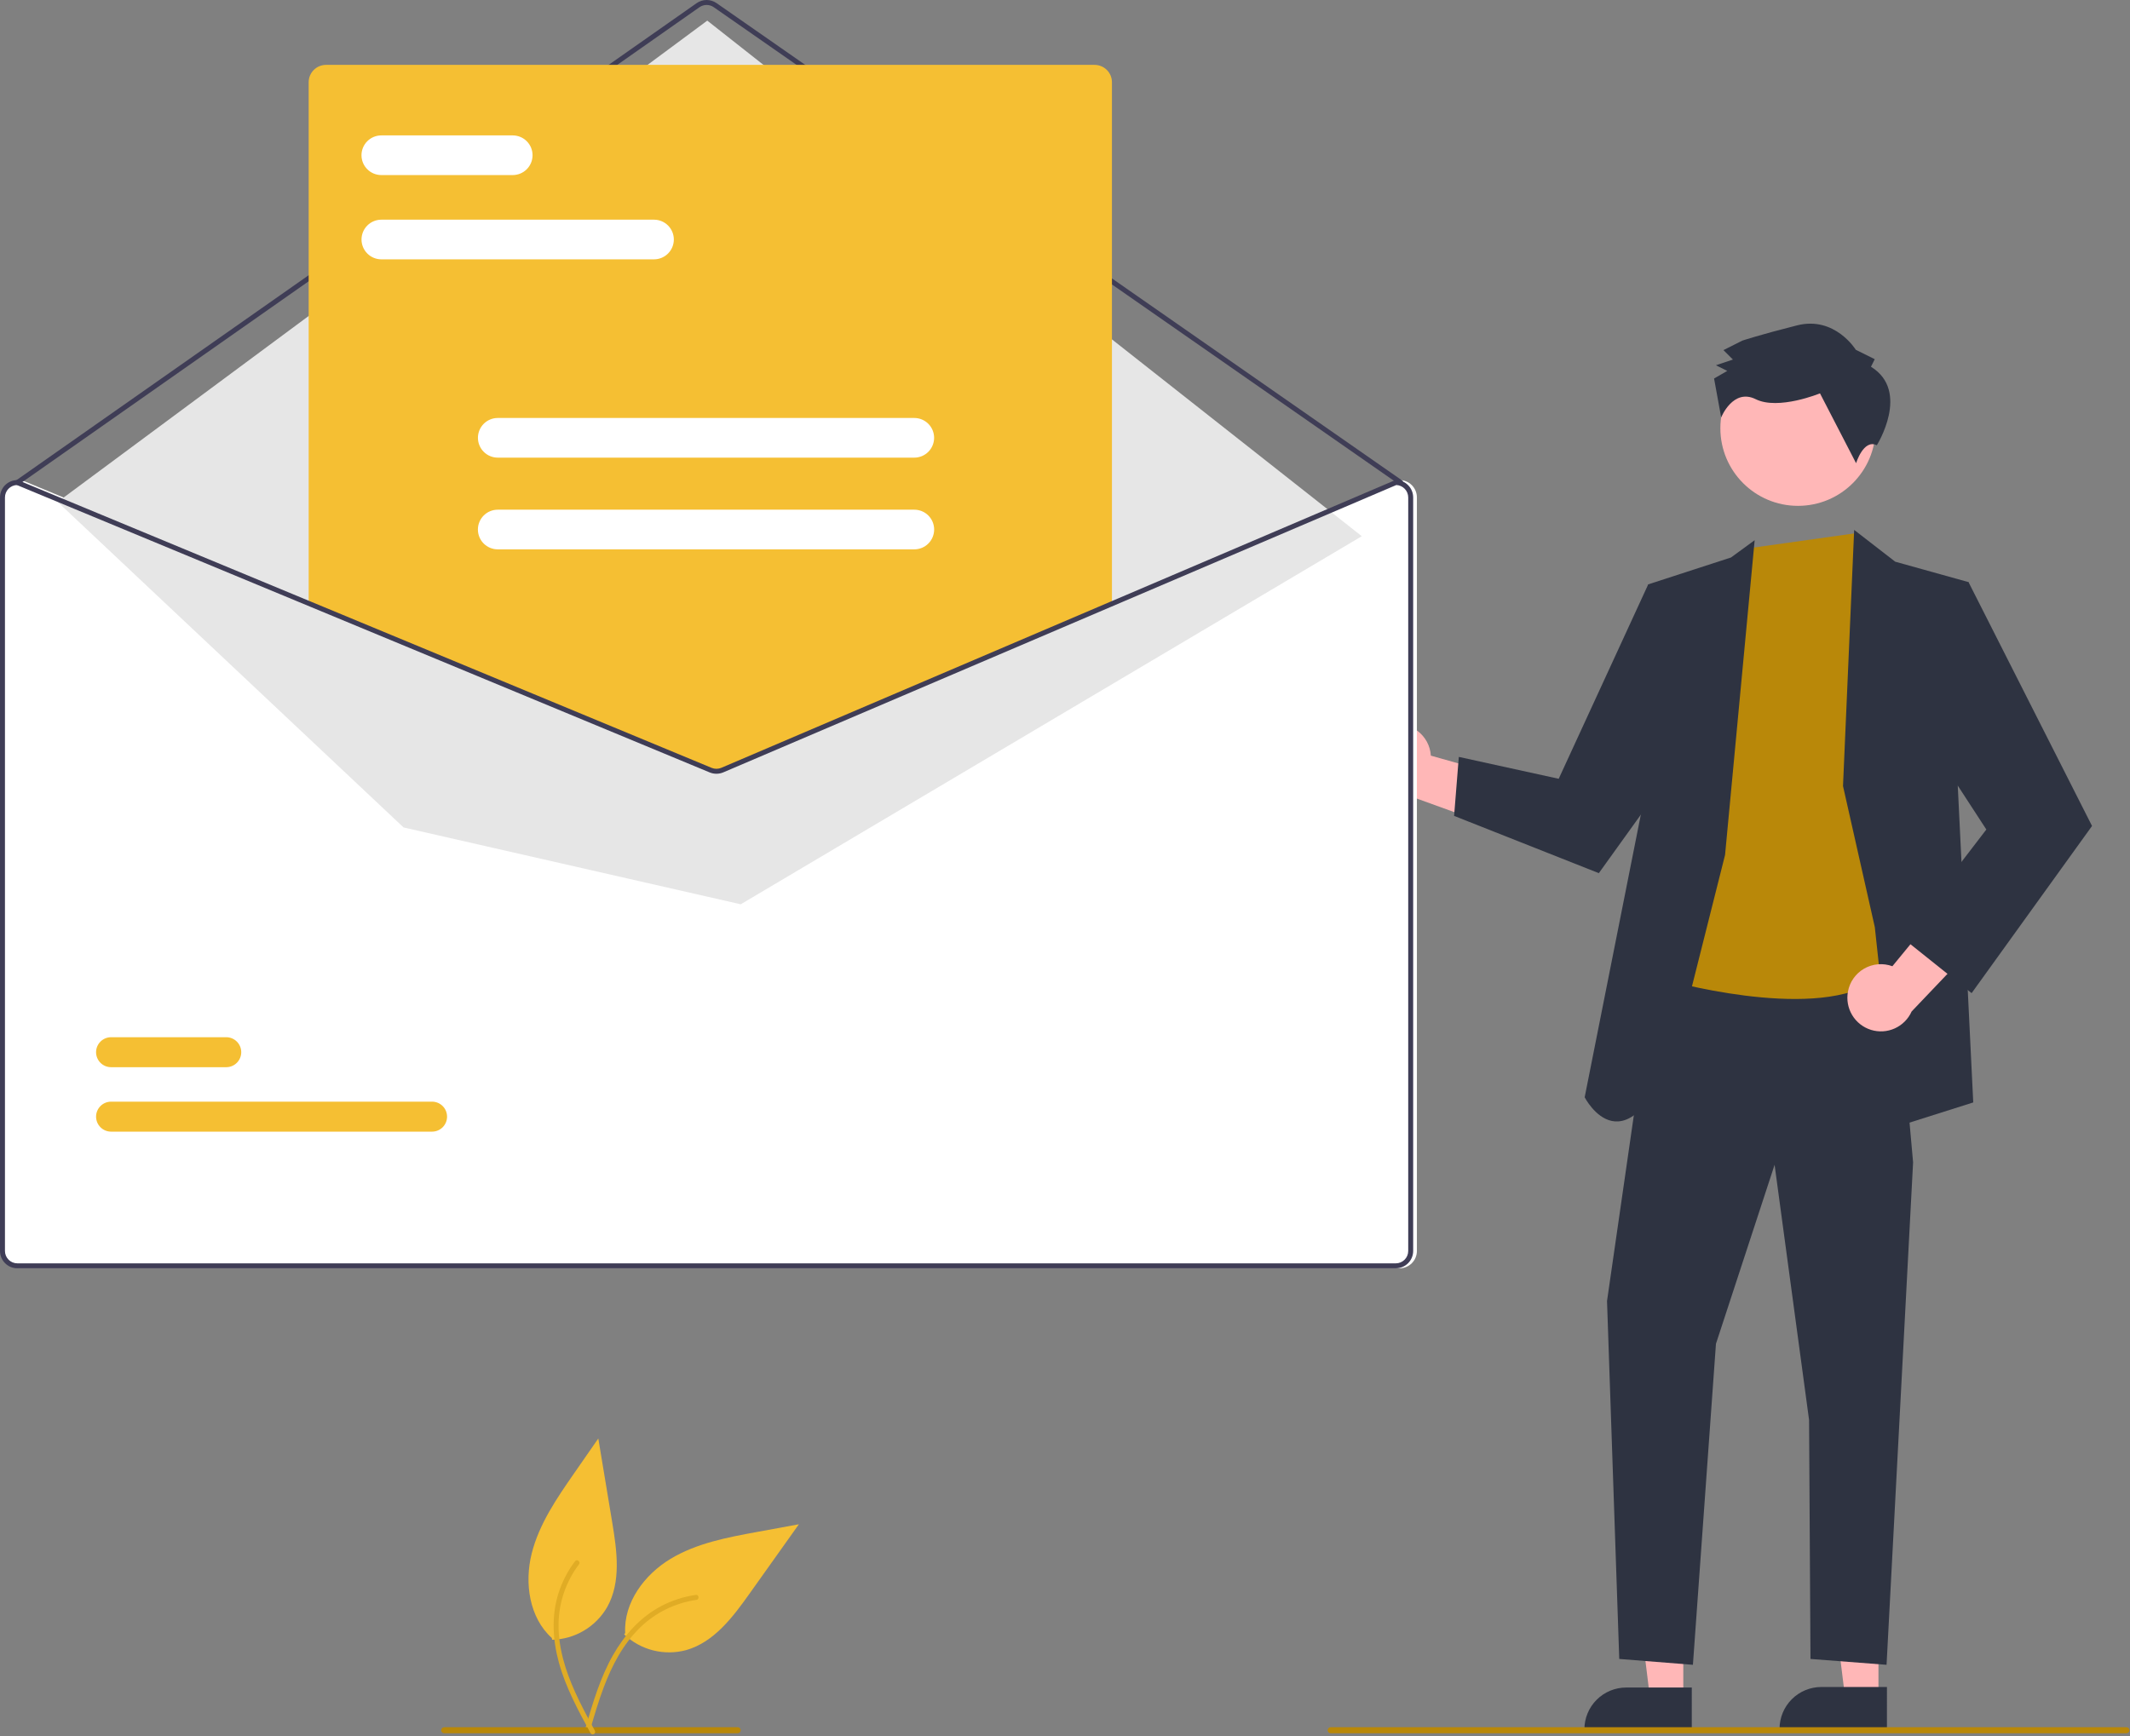 <svg width="704" height="574" viewBox="0 0 704 574" fill="none" xmlns="http://www.w3.org/2000/svg">
<rect x="0" y="0" width="704" height="574" fill="#808080" stroke="none"/>
<g clip-path="url(#clip0_751_3228)">
<path d="M206.298 540.321C208.984 542.873 212.282 544.69 215.874 545.597C219.466 546.504 223.232 546.47 226.807 545.5C235.971 542.899 242.191 534.631 247.71 526.867L264.044 503.908L250.279 506.432C240.379 508.247 230.235 510.152 221.614 515.346C212.993 520.54 206.088 529.812 206.634 539.862" fill="#F5BF33"/>
<path d="M193.503 571.25C195.917 563.019 198.345 554.675 202.607 547.173C206.393 540.511 211.565 534.665 218.389 531.031C222.008 529.107 225.935 527.83 229.994 527.256C231.052 527.106 231.225 528.754 230.171 528.903C223.145 529.907 216.618 533.117 211.533 538.069C205.897 543.584 202.199 550.694 199.465 558.012C197.81 562.437 196.475 566.97 195.146 571.503C195.106 571.717 194.986 571.908 194.811 572.037C194.635 572.166 194.417 572.223 194.2 572.196C193.983 572.161 193.789 572.043 193.659 571.866C193.53 571.689 193.475 571.468 193.507 571.25L193.503 571.25Z" fill="#E0AC25"/>
<path d="M459.314 239.738C460.883 239.36 462.515 239.33 464.097 239.651C465.678 239.973 467.17 240.637 468.467 241.597C469.764 242.557 470.835 243.79 471.604 245.208C472.374 246.627 472.822 248.197 472.919 249.808L510.683 260.424L495.274 273.77L461.775 261.643C459.058 261.626 456.442 260.613 454.422 258.796C452.402 256.978 451.118 254.484 450.815 251.783C450.512 249.083 451.209 246.366 452.776 244.146C454.342 241.926 456.668 240.357 459.314 239.738Z" fill="#FFB7B7"/>
<path d="M556.357 561.294L545.349 561.293L540.112 518.835L556.359 518.836L556.357 561.294Z" fill="#FFB7B7"/>
<path d="M559.164 572.14L523.67 572.139V571.69C523.671 568.026 525.126 564.512 527.717 561.922C530.308 559.331 533.822 557.875 537.485 557.875L559.165 557.876L559.164 572.14Z" fill="#2E3341"/>
<path d="M620.859 561.294L609.851 561.293L604.614 518.835L620.86 518.836L620.859 561.294Z" fill="#FFB7B7"/>
<path d="M623.666 571.964L588.172 571.963V571.514C588.173 567.85 589.628 564.336 592.219 561.746C594.81 559.155 598.324 557.699 601.987 557.699L623.667 557.7L623.666 571.964Z" fill="#2E3341"/>
<path d="M547.363 317.779L531.148 430.093L535.188 548.427L559.537 550.366L567.151 444.243L586.533 385.069L597.928 469.421L598.396 548.427L623.539 550.366L632.308 384.266L625.858 312.03L547.363 317.779Z" fill="#2E3341"/>
<path d="M594.261 167.229C608.428 167.229 619.913 155.745 619.913 141.578C619.913 127.411 608.428 115.926 594.261 115.926C580.094 115.926 568.61 127.411 568.61 141.578C568.61 155.745 580.094 167.229 594.261 167.229Z" fill="#FFB7B7"/>
<path d="M578.45 181.182L550.132 323.847C550.132 323.847 597.81 337.531 618.697 324.898C639.584 312.266 630.224 273.268 630.224 273.268L626.399 206.91L619.33 190.129L613.332 176.277L578.45 181.182Z" fill="#B98809"/>
<path d="M570.161 282.625L579.944 178.588L572.12 184.3L544.766 193.183L542.894 266.429L523.76 362.749C523.76 362.749 537.437 389.437 554.387 345.285L570.161 282.625Z" fill="#2E3341"/>
<path d="M557.931 204.138L544.767 193.183L515.18 257.455L482.164 250.223L480.604 269.722L528.44 288.653L561.038 243.271L557.931 204.138Z" fill="#2E3341"/>
<path d="M609.144 259.853L612.831 175.181L626.399 185.688L650.63 192.442L647.077 259.853L652.19 364.453L626.786 372.499L619.655 306.496L609.144 259.853Z" fill="#2E3341"/>
<path d="M610.774 327.837C611.058 326.248 611.687 324.741 612.617 323.422C613.547 322.103 614.754 321.004 616.155 320.202C617.555 319.4 619.114 318.915 620.722 318.78C622.331 318.646 623.949 318.866 625.463 319.425L650.359 289.11L656.388 308.583L631.822 334.385C630.714 336.866 628.735 338.855 626.26 339.975C623.784 341.094 620.984 341.267 618.389 340.46C615.795 339.653 613.587 337.922 612.183 335.595C610.78 333.269 610.278 330.508 610.774 327.837Z" fill="#FFB7B7"/>
<path d="M634.407 201.841L650.63 192.442L691.451 273.054L651.652 328.319L628.952 310.169L656.516 274.224L631.394 235.616L634.407 201.841Z" fill="#2E3341"/>
<path d="M618.387 121.246L619.631 118.744L613.373 115.635C613.373 115.635 606.471 104.403 593.98 107.559C581.489 110.716 575.869 112.605 575.869 112.605L569.628 115.745L572.76 118.862L567.14 120.751L570.895 122.616L566.526 125.127L568.878 137.999C568.878 137.999 572.784 128.236 580.292 131.967C587.801 135.697 601.536 130.038 601.536 130.038L613.468 153.131C613.468 153.131 615.93 145.036 620.319 147.194C620.319 147.194 631.531 129.338 618.387 121.246Z" fill="#2E3341"/>
<path d="M462.573 158.704H462.409L368.337 198.873L239.628 253.833C239.126 254.044 238.586 254.155 238.04 254.157C237.495 254.16 236.954 254.055 236.449 253.849L103.659 198.758L7.277 158.77L7.13 158.704H6.965C5.445 158.706 3.987 159.311 2.911 160.386C1.836 161.461 1.231 162.919 1.229 164.44V413.549C1.231 415.07 1.836 416.528 2.911 417.603C3.987 418.679 5.445 419.283 6.965 419.285H462.573C464.093 419.283 465.551 418.679 466.627 417.603C467.702 416.528 468.307 415.07 468.309 413.549V164.44C468.307 162.919 467.702 161.461 466.627 160.386C465.551 159.311 464.093 158.706 462.573 158.704Z" fill="white"/>
<path d="M462.982 160.343C462.814 160.343 462.651 160.292 462.514 160.196L235.891 2.37C235.202 1.892 234.382 1.636 233.543 1.638C232.704 1.639 231.885 1.897 231.197 2.378L6.207 160.195C6.029 160.319 5.809 160.368 5.595 160.33C5.381 160.293 5.191 160.172 5.066 159.994C4.941 159.816 4.892 159.596 4.93 159.382C4.967 159.168 5.088 158.978 5.266 158.853L230.256 1.036C231.219 0.363 232.365 0.002 233.54 7.77385e-06C234.715 -0.002 235.862 0.356 236.828 1.025L463.451 158.851C463.594 158.951 463.701 159.094 463.758 159.259C463.814 159.424 463.816 159.603 463.764 159.769C463.712 159.936 463.607 160.081 463.467 160.184C463.326 160.288 463.156 160.343 462.982 160.343Z" fill="#3F3D56"/>
<path d="M19.063 165.938L233.765 6.817L450.097 177.26L244.827 298.946L133.384 273.544L19.063 165.938Z" fill="#E6E6E6"/>
<path d="M142.792 374.107H36.723C36.072 374.108 35.427 373.982 34.824 373.734C34.222 373.486 33.674 373.122 33.213 372.663C32.751 372.203 32.385 371.657 32.135 371.056C31.884 370.455 31.755 369.81 31.754 369.159C31.753 368.507 31.88 367.862 32.129 367.26C32.377 366.658 32.742 366.111 33.203 365.65C33.663 365.189 34.209 364.823 34.811 364.574C35.413 364.324 36.057 364.196 36.709 364.196H142.792C143.443 364.194 144.088 364.321 144.691 364.568C145.293 364.816 145.841 365.18 146.302 365.64C146.764 366.099 147.13 366.645 147.381 367.247C147.631 367.848 147.76 368.493 147.761 369.144C147.762 369.795 147.635 370.44 147.386 371.042C147.138 371.644 146.773 372.192 146.313 372.652C145.852 373.113 145.306 373.479 144.704 373.729C144.103 373.978 143.458 374.107 142.806 374.107H142.792Z" fill="#F5BF33"/>
<path d="M74.778 352.801H36.723C36.072 352.803 35.426 352.677 34.824 352.429C34.222 352.181 33.674 351.817 33.212 351.358C32.751 350.898 32.384 350.352 32.134 349.751C31.884 349.149 31.754 348.505 31.753 347.853C31.753 347.202 31.88 346.557 32.129 345.955C32.377 345.353 32.742 344.806 33.202 344.345C33.662 343.884 34.209 343.518 34.81 343.269C35.412 343.019 36.057 342.891 36.708 342.891H74.778C76.091 342.89 77.35 343.411 78.28 344.339C79.209 345.267 79.732 346.526 79.734 347.839C79.736 349.152 79.217 350.412 78.29 351.342C77.364 352.273 76.106 352.798 74.793 352.801H74.778Z" fill="#F5BF33"/>
<path d="M236.785 254.566C235.978 254.567 235.18 254.41 234.434 254.105L102.02 199.163V27.184C102.022 25.664 102.627 24.206 103.702 23.13C104.777 22.055 106.235 21.45 107.756 21.448H361.782C363.302 21.45 364.76 22.055 365.836 23.13C366.911 24.206 367.516 25.664 367.518 27.184V199.283L367.269 199.389L239.207 254.078C238.44 254.401 237.616 254.566 236.785 254.566Z" fill="#F5BF33"/>
<path d="M461.343 158.704H461.179L367.108 198.873L238.399 253.833C237.896 254.044 237.356 254.154 236.811 254.157C236.265 254.16 235.724 254.055 235.219 253.849L102.43 198.758L6.047 158.77L5.9 158.704H5.736C4.215 158.706 2.757 159.311 1.682 160.386C0.607 161.461 0.002 162.919 0 164.44V413.549C0.002 415.07 0.607 416.528 1.682 417.603C2.757 418.679 4.215 419.283 5.736 419.285H461.343C462.864 419.283 464.322 418.679 465.397 417.603C466.473 416.528 467.077 415.07 467.079 413.549V164.44C467.077 162.919 466.473 161.461 465.397 160.386C464.322 159.311 462.864 158.706 461.343 158.704ZM465.44 413.549C465.44 414.636 465.008 415.677 464.24 416.446C463.472 417.214 462.43 417.646 461.343 417.646H5.736C4.649 417.646 3.608 417.214 2.839 416.446C2.071 415.677 1.639 414.636 1.639 413.549V164.44C1.64 163.381 2.051 162.363 2.786 161.599C3.52 160.836 4.522 160.385 5.58 160.343L102.43 200.528L234.589 255.365C236.019 255.947 237.622 255.938 239.046 255.34L367.108 200.651L461.507 160.343C462.564 160.389 463.563 160.84 464.295 161.603C465.028 162.366 465.438 163.382 465.44 164.44L465.44 413.549Z" fill="#3F3D56"/>
<path d="M216.17 85.734H126.032C124.295 85.731 122.631 85.04 121.404 83.81C120.177 82.581 119.488 80.916 119.488 79.179C119.488 77.442 120.177 75.777 121.404 74.548C122.631 73.319 124.295 72.627 126.032 72.624H216.17C217.907 72.627 219.571 73.319 220.798 74.548C222.025 75.777 222.714 77.442 222.714 79.179C222.714 80.916 222.025 82.581 220.798 83.81C219.571 85.04 217.907 85.731 216.17 85.734Z" fill="white"/>
<path d="M169.462 57.874H126.032C124.293 57.874 122.626 57.183 121.397 55.954C120.167 54.724 119.477 53.057 119.477 51.318C119.477 49.58 120.167 47.912 121.397 46.683C122.626 45.453 124.293 44.763 126.032 44.763H169.462C171.201 44.763 172.868 45.453 174.098 46.683C175.327 47.912 176.018 49.58 176.018 51.318C176.018 53.057 175.327 54.724 174.098 55.954C172.868 57.183 171.201 57.874 169.462 57.874Z" fill="white"/>
<path d="M302.185 151.29H164.52C162.781 151.29 161.114 150.599 159.884 149.37C158.655 148.14 157.964 146.473 157.964 144.734C157.964 142.996 158.655 141.328 159.884 140.099C161.114 138.869 162.781 138.179 164.52 138.179H302.185C303.924 138.179 305.591 138.869 306.821 140.099C308.05 141.328 308.741 142.996 308.741 144.734C308.741 146.473 308.05 148.14 306.821 149.37C305.591 150.599 303.924 151.29 302.185 151.29Z" fill="white"/>
<path d="M302.185 181.609H164.52C163.658 181.61 162.804 181.442 162.007 181.113C161.211 180.784 160.487 180.301 159.877 179.693C159.267 179.084 158.783 178.36 158.453 177.564C158.123 176.768 157.953 175.915 157.953 175.053C157.953 174.191 158.123 173.338 158.453 172.542C158.783 171.746 159.267 171.022 159.877 170.414C160.487 169.805 161.211 169.322 162.007 168.993C162.804 168.665 163.658 168.496 164.52 168.498H302.185C303.047 168.496 303.901 168.665 304.697 168.993C305.494 169.322 306.218 169.805 306.828 170.414C307.438 171.022 307.922 171.746 308.252 172.542C308.582 173.338 308.752 174.191 308.752 175.053C308.752 175.915 308.582 176.768 308.252 177.564C307.922 178.36 307.438 179.084 306.828 179.693C306.218 180.301 305.494 180.784 304.697 181.113C303.901 181.442 303.047 181.61 302.185 181.609Z" fill="white"/>
<path d="M702.817 573H439.817C439.552 573 439.298 572.895 439.11 572.707C438.923 572.52 438.817 572.265 438.817 572C438.817 571.735 438.923 571.48 439.11 571.293C439.298 571.105 439.552 571 439.817 571H702.817C703.083 571 703.337 571.105 703.524 571.293C703.712 571.48 703.817 571.735 703.817 572C703.817 572.265 703.712 572.52 703.524 572.707C703.337 572.895 703.083 573 702.817 573Z" fill="#B98809"/>
<path d="M243.817 573H146.817C146.552 573 146.298 572.895 146.11 572.707C145.923 572.52 145.817 572.265 145.817 572C145.817 571.735 145.923 571.48 146.11 571.293C146.298 571.105 146.552 571 146.817 571H243.817C244.083 571 244.337 571.105 244.525 571.293C244.712 571.48 244.817 571.735 244.817 572C244.817 572.265 244.712 572.52 244.525 572.707C244.337 572.895 244.083 573 243.817 573Z" fill="#B98809"/>
<path d="M182.484 542.082C186.188 541.997 189.807 540.96 192.994 539.07C196.181 537.18 198.827 534.501 200.678 531.291C205.341 522.985 203.92 512.737 202.359 503.339L197.75 475.542L189.77 487.039C184.031 495.307 178.182 503.811 175.732 513.573C173.282 523.335 174.925 534.779 182.398 541.519" fill="#F5BF33"/>
<path d="M195.222 573.034C191.129 565.495 186.967 557.867 184.699 549.542C182.685 542.149 182.23 534.357 184.505 526.968C185.715 523.052 187.599 519.377 190.072 516.108C190.717 515.256 192.001 516.302 191.359 517.151C187.085 522.818 184.721 529.696 184.607 536.793C184.5 544.678 186.892 552.327 190.115 559.444C192.061 563.748 194.311 567.904 196.565 572.055C196.688 572.235 196.738 572.455 196.704 572.67C196.67 572.885 196.555 573.08 196.383 573.213C196.205 573.342 195.984 573.394 195.767 573.36C195.55 573.326 195.355 573.208 195.225 573.032L195.222 573.034Z" fill="#E0AC25"/>
</g>
<defs>
<clipPath id="clip0_751_3228">
<rect width="703.817" height="573.37" fill="white"/>
</clipPath>
</defs>
</svg>
